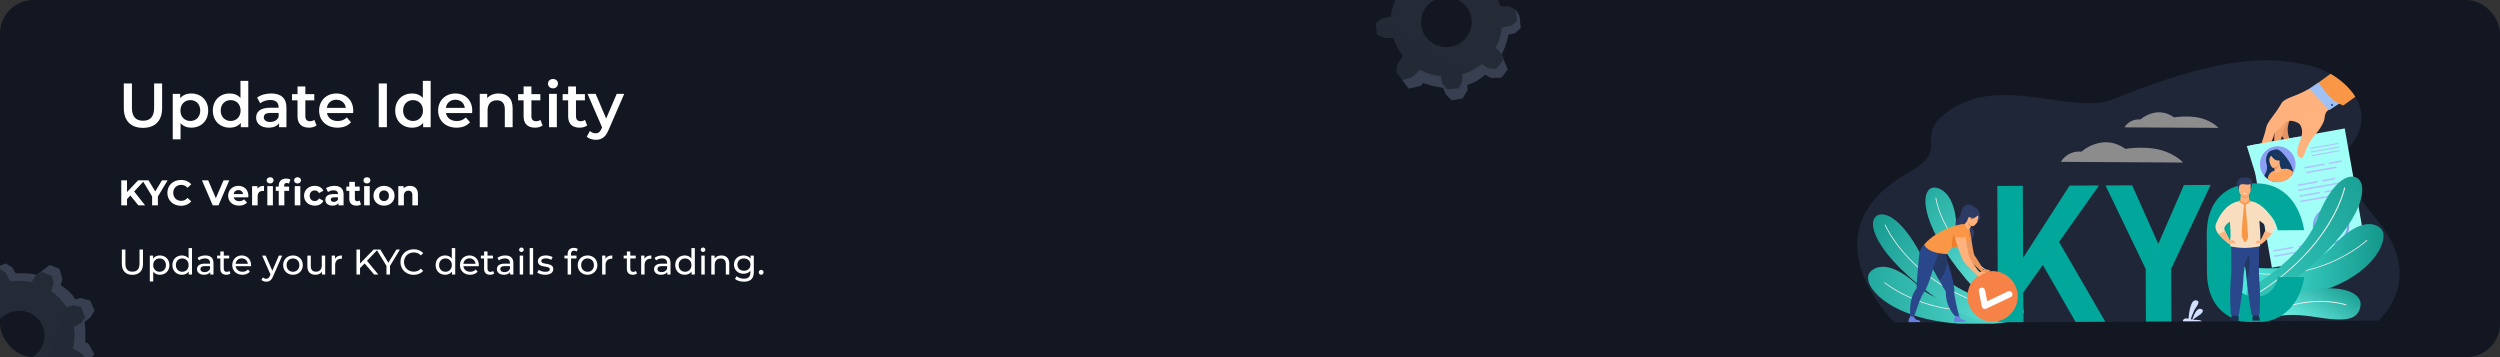 <svg width="1120" height="160" viewBox="0 0 1120 160" fill="none" xmlns="http://www.w3.org/2000/svg">
<rect x="0" y="0" width="1120" height="160" fill="#333333" stroke="none"/>
<g clip-path="url(#clip0_3306_1766)">
<rect width="1120" height="160" rx="15" fill="#131722"/>
<path d="M40.347 134.609L35.981 133.464L33.812 134.157C31.953 131.23 30.113 129.698 27.258 127.805L27.962 124.814L26.657 120.484L22.338 118.702L16.526 123.078C13.916 122.57 11.512 122.265 6.911 122.459L5.587 119.902L2.639 118L-2.507 119.902L-4.816 122.182L-0.084 120.437L2.686 122.339L4.583 126.06C7.822 125.571 11.071 125.728 14.15 126.457L15.963 123.512L18.826 121.767L23.427 123.816L24.019 127.085L22.911 130.381C25.587 132.264 27.906 134.674 29.681 137.545L33.099 136.733L36.291 137.527L38.066 142.18L36.225 144.866L33.051 146.445C33.596 149.713 33.455 152.991 32.695 156.102L36.826 158.558L39.267 162.436L36.516 165.898L42.244 158.697L39.634 153.905L38.131 153.305C38.272 149.492 38.394 147.581 37.878 144.22L40.469 142.226L42.385 139.041L40.357 134.618L40.347 134.609Z" fill="#A4BBDD" fill-opacity="0.25"/>
<path d="M33.093 136.714L29.675 137.527C27.901 134.665 25.581 132.246 22.905 130.362L24.013 127.066L23.422 123.798L18.821 121.748L15.957 123.493L14.145 126.438C11.065 125.709 7.816 125.561 4.577 126.042L2.68 122.321L-0.09 120.419L-4.822 122.164L-5.601 125.386L-4.625 129.31C-7.657 131.11 -10.202 133.474 -12.155 136.216L-15.592 135.099L-18.916 135.68L-21 140.204L-19.225 143.02L-16.08 144.894C-16.812 148.015 -16.925 151.301 -16.343 154.57L-19.019 155.899L-20.859 158.586L-19.084 163.239L-15.892 164.033L-12.963 163.341C-10.953 166.535 -8.277 169.166 -5.179 171.114L-6.118 173.893L-5.526 177.162L-0.925 179.211L1.939 177.475L3.713 174.586C6.615 175.121 9.647 175.149 12.661 174.623L14.596 178.399L17.366 180.301L22.098 178.556L22.877 175.334L21.826 171.124C24.473 169.462 26.727 167.357 28.52 164.947L33.187 166.47L36.511 165.889L39.262 162.427L36.821 158.549L32.689 156.093C33.44 152.982 33.591 149.704 33.046 146.436L36.22 144.857L38.06 142.171L36.285 137.517L33.093 136.723V136.714ZM12.605 160.857C6.718 163.036 0.155 160.1 -2.052 154.321C-4.268 148.532 -1.282 142.078 4.596 139.909C10.483 137.73 17.046 140.666 19.253 146.445C21.469 152.234 18.483 158.687 12.605 160.857Z" fill="url(#paint0_linear_3306_1766)" fill-opacity="0.1"/>
<path d="M655.234 44.152L657.488 40.297L657.37 38.056C660.723 37.046 662.703 35.693 665.299 33.469L668.053 34.912L672.64 34.792L675.506 31.147L672.716 24.488C673.89 22.138 674.811 19.931 675.811 15.507L678.664 14.91L681.293 12.599L680.758 7.215L679.118 4.428L679.606 9.379L677.023 11.521L672.881 12.361C672.522 15.568 671.528 18.616 670.015 21.355L672.436 23.84L673.407 27.015L670.205 30.859L666.844 30.575L663.897 28.669C661.356 30.725 658.391 32.307 655.114 33.251L655.027 36.711L653.421 39.541L648.396 40.023L646.236 37.578L645.508 34.152C642.16 33.824 638.98 32.842 636.123 31.314L632.644 34.606L628.207 35.923L625.522 32.412L631.106 39.721L636.484 38.48L637.461 37.207C641.167 38.327 643.011 38.938 646.442 39.317L647.728 42.297L650.358 44.942L655.223 44.159L655.234 44.152Z" fill="#A4BBDD" fill-opacity="0.25"/>
<path d="M655.048 36.711L655.135 33.251C658.403 32.305 661.377 30.726 663.918 28.669L666.866 30.576L670.226 30.859L673.428 27.015L672.457 23.841L670.036 21.355C671.549 18.616 672.534 15.565 672.902 12.361L677.044 11.521L679.627 9.38L679.14 4.429L676.179 2.854L672.076 2.767C671.094 -0.583 669.434 -3.614 667.248 -6.18L669.234 -9.159L669.523 -12.47L665.623 -15.622L662.401 -14.664L659.748 -12.158C656.875 -13.662 653.679 -14.62 650.321 -14.912L649.709 -17.801L647.549 -20.246L642.523 -19.763L640.918 -16.933L640.839 -13.969C637.184 -12.885 633.909 -11.022 631.196 -8.58L628.712 -10.192L625.351 -10.475L622.149 -6.631L623.111 -3.459L625.488 -1.024C624.211 1.596 623.399 4.472 623.136 7.474L618.929 8.336L616.346 10.477L616.834 15.428L619.794 17.003L624.197 17.093C625.143 20.04 626.625 22.727 628.526 25.056L625.823 29.099L625.534 32.41L628.219 35.921L632.656 34.604L636.135 31.312C638.994 32.831 642.172 33.822 645.52 34.15L646.248 37.576L648.408 40.021L653.433 39.538L655.039 36.709L655.048 36.711ZM636.659 10.983C636.044 4.822 640.624 -0.659 646.867 -1.261C653.121 -1.869 658.681 2.64 659.289 8.79C659.903 14.951 655.323 20.432 649.081 21.034C642.827 21.642 637.266 17.133 636.659 10.983Z" fill="url(#paint1_linear_3306_1766)" fill-opacity="0.1"/>
<path d="M61.992 92L58.408 87.6L56.904 89.168V92H54.328V80.8H56.904V86.032L61.864 80.8H64.744L60.104 85.792L65.016 92H61.992ZM75.087 80.8L70.735 88.032V92H68.143V88L63.807 80.8H66.559L69.551 85.776L72.543 80.8H75.087ZM81.047 92.192C77.575 92.192 74.983 89.776 74.983 86.4C74.983 83.024 77.575 80.608 81.063 80.608C82.999 80.608 84.615 81.312 85.671 82.592L84.007 84.128C83.255 83.264 82.311 82.816 81.191 82.816C79.095 82.816 77.607 84.288 77.607 86.4C77.607 88.512 79.095 89.984 81.191 89.984C82.311 89.984 83.255 89.536 84.007 88.656L85.671 90.192C84.615 91.488 82.999 92.192 81.047 92.192ZM100.145 80.8H102.721L97.873 92H95.313L90.481 80.8H93.281L96.689 88.8L100.145 80.8ZM111.272 87.728C111.272 87.92 111.24 88.192 111.224 88.4H104.712C104.952 89.472 105.864 90.128 107.176 90.128C108.088 90.128 108.744 89.856 109.336 89.296L110.664 90.736C109.864 91.648 108.664 92.128 107.112 92.128C104.136 92.128 102.2 90.256 102.2 87.696C102.2 85.12 104.168 83.264 106.792 83.264C109.32 83.264 111.272 84.96 111.272 87.728ZM106.808 85.152C105.672 85.152 104.856 85.84 104.68 86.944H108.92C108.744 85.856 107.928 85.152 106.808 85.152ZM115.317 84.528C115.925 83.696 116.949 83.264 118.277 83.264V85.568C118.069 85.552 117.909 85.536 117.717 85.536C116.341 85.536 115.429 86.288 115.429 87.936V92H112.933V83.392H115.317V84.528ZM121.009 82.192C120.081 82.192 119.457 81.584 119.457 80.8C119.457 80.016 120.081 79.408 121.009 79.408C121.937 79.408 122.561 79.984 122.561 80.752C122.561 81.584 121.937 82.192 121.009 82.192ZM119.761 92V83.392H122.257V92H119.761ZM133.294 82.192C132.366 82.192 131.742 81.584 131.742 80.8C131.742 80.016 132.366 79.408 133.294 79.408C134.222 79.408 134.846 79.984 134.846 80.752C134.846 81.584 134.222 82.192 133.294 82.192ZM128.446 81.968C127.71 81.968 127.31 82.368 127.31 83.216V83.584H129.518V85.504H127.374V92H124.878V85.504H123.55V83.584H124.878V83.2C124.878 81.264 126.062 80 128.206 80C128.91 80 129.646 80.144 130.11 80.464L129.454 82.272C129.182 82.08 128.83 81.968 128.446 81.968ZM132.046 92V83.392H134.542V92H132.046ZM141.015 92.128C138.215 92.128 136.215 90.288 136.215 87.696C136.215 85.104 138.215 83.264 141.015 83.264C142.823 83.264 144.247 84.048 144.871 85.456L142.935 86.496C142.471 85.68 141.783 85.312 140.999 85.312C139.735 85.312 138.743 86.192 138.743 87.696C138.743 89.2 139.735 90.08 140.999 90.08C141.783 90.08 142.471 89.728 142.935 88.896L144.871 89.952C144.247 91.328 142.823 92.128 141.015 92.128ZM149.78 83.264C152.404 83.264 153.924 84.48 153.924 87.088V92H151.588V90.928C151.124 91.712 150.228 92.128 148.964 92.128C146.948 92.128 145.748 91.008 145.748 89.52C145.748 88 146.82 86.944 149.444 86.944H151.428C151.428 85.872 150.788 85.248 149.444 85.248C148.532 85.248 147.588 85.552 146.964 86.048L146.068 84.304C147.012 83.632 148.404 83.264 149.78 83.264ZM149.588 90.448C150.42 90.448 151.14 90.064 151.428 89.28V88.4H149.716C148.548 88.4 148.18 88.832 148.18 89.408C148.18 90.032 148.708 90.448 149.588 90.448ZM161.063 89.824L161.735 91.584C161.223 91.952 160.471 92.128 159.703 92.128C157.671 92.128 156.487 91.088 156.487 89.04V85.504H155.159V83.584H156.487V81.488H158.983V83.584H161.127V85.504H158.983V89.008C158.983 89.744 159.383 90.144 160.055 90.144C160.423 90.144 160.791 90.032 161.063 89.824ZM164.384 82.192C163.456 82.192 162.832 81.584 162.832 80.8C162.832 80.016 163.456 79.408 164.384 79.408C165.312 79.408 165.936 79.984 165.936 80.752C165.936 81.584 165.312 82.192 164.384 82.192ZM163.136 92V83.392H165.632V92H163.136ZM172.045 92.128C169.309 92.128 167.309 90.288 167.309 87.696C167.309 85.104 169.309 83.264 172.045 83.264C174.781 83.264 176.765 85.104 176.765 87.696C176.765 90.288 174.781 92.128 172.045 92.128ZM172.045 90.08C173.293 90.08 174.237 89.184 174.237 87.696C174.237 86.208 173.293 85.312 172.045 85.312C170.797 85.312 169.837 86.208 169.837 87.696C169.837 89.184 170.797 90.08 172.045 90.08ZM183.665 83.264C185.697 83.264 187.233 84.448 187.233 87.072V92H184.737V87.456C184.737 86.064 184.097 85.424 182.993 85.424C181.793 85.424 180.929 86.16 180.929 87.744V92H178.433V83.392H180.817V84.4C181.489 83.664 182.497 83.264 183.665 83.264Z" fill="white"/>
<path d="M64.06 57.28C58.684 57.28 55.464 54.172 55.464 48.46V37.4H59.104V48.32C59.104 52.352 60.924 54.088 64.088 54.088C67.252 54.088 69.044 52.352 69.044 48.32V37.4H72.628V48.46C72.628 54.172 69.408 57.28 64.06 57.28ZM85.678 41.88C90.046 41.88 93.266 44.904 93.266 49.524C93.266 54.172 90.046 57.196 85.678 57.196C83.774 57.196 82.094 56.552 80.89 55.18V62.432H77.39V42.048H80.722V44.008C81.898 42.58 83.634 41.88 85.678 41.88ZM85.286 54.2C87.806 54.2 89.71 52.38 89.71 49.524C89.71 46.668 87.806 44.848 85.286 44.848C82.766 44.848 80.834 46.668 80.834 49.524C80.834 52.38 82.766 54.2 85.286 54.2ZM107.729 36.224H111.229V57H107.869V55.068C106.693 56.496 104.957 57.196 102.913 57.196C98.573 57.196 95.353 54.172 95.353 49.524C95.353 44.876 98.573 41.88 102.913 41.88C104.845 41.88 106.553 42.524 107.729 43.896V36.224ZM103.333 54.2C105.853 54.2 107.785 52.38 107.785 49.524C107.785 46.668 105.853 44.848 103.333 44.848C100.813 44.848 98.881 46.668 98.881 49.524C98.881 52.38 100.813 54.2 103.333 54.2ZM121.52 41.88C125.832 41.88 128.324 43.924 128.324 48.236V57H125.02V55.18C124.18 56.468 122.556 57.196 120.316 57.196C116.9 57.196 114.744 55.32 114.744 52.716C114.744 50.224 116.424 48.264 120.96 48.264H124.824V48.04C124.824 45.996 123.592 44.792 121.1 44.792C119.42 44.792 117.684 45.352 116.564 46.276L115.192 43.728C116.788 42.496 119.112 41.88 121.52 41.88ZM121.044 54.648C122.752 54.648 124.236 53.864 124.824 52.324V50.588H121.212C118.832 50.588 118.188 51.484 118.188 52.576C118.188 53.836 119.252 54.648 121.044 54.648ZM140.824 53.696L141.804 56.188C140.964 56.86 139.704 57.196 138.444 57.196C135.168 57.196 133.292 55.46 133.292 52.156V44.96H130.828V42.16H133.292V38.744H136.792V42.16H140.796V44.96H136.792V52.072C136.792 53.528 137.52 54.312 138.864 54.312C139.592 54.312 140.292 54.116 140.824 53.696ZM158.247 49.608C158.247 49.888 158.219 50.308 158.191 50.644H146.459C146.879 52.828 148.699 54.228 151.303 54.228C152.983 54.228 154.299 53.696 155.363 52.604L157.239 54.76C155.895 56.356 153.795 57.196 151.219 57.196C146.207 57.196 142.959 53.976 142.959 49.524C142.959 45.072 146.235 41.88 150.687 41.88C155.055 41.88 158.247 44.932 158.247 49.608ZM150.687 44.68C148.419 44.68 146.767 46.136 146.431 48.32H154.915C154.635 46.164 152.983 44.68 150.687 44.68ZM169.683 57V37.4H173.323V57H169.683ZM189.432 36.224H192.932V57H189.572V55.068C188.396 56.496 186.66 57.196 184.616 57.196C180.276 57.196 177.056 54.172 177.056 49.524C177.056 44.876 180.276 41.88 184.616 41.88C186.548 41.88 188.256 42.524 189.432 43.896V36.224ZM185.036 54.2C187.556 54.2 189.488 52.38 189.488 49.524C189.488 46.668 187.556 44.848 185.036 44.848C182.516 44.848 180.584 46.668 180.584 49.524C180.584 52.38 182.516 54.2 185.036 54.2ZM211.567 49.608C211.567 49.888 211.539 50.308 211.511 50.644H199.779C200.199 52.828 202.019 54.228 204.623 54.228C206.303 54.228 207.619 53.696 208.683 52.604L210.559 54.76C209.215 56.356 207.115 57.196 204.539 57.196C199.527 57.196 196.279 53.976 196.279 49.524C196.279 45.072 199.555 41.88 204.007 41.88C208.375 41.88 211.567 44.932 211.567 49.608ZM204.007 44.68C201.739 44.68 200.087 46.136 199.751 48.32H208.235C207.955 46.164 206.303 44.68 204.007 44.68ZM223.413 41.88C226.997 41.88 229.657 43.924 229.657 48.432V57H226.157V48.88C226.157 46.22 224.841 44.932 222.601 44.932C220.109 44.932 218.429 46.444 218.429 49.44V57H214.929V42.048H218.261V43.98C219.409 42.608 221.229 41.88 223.413 41.88ZM242.105 53.696L243.085 56.188C242.245 56.86 240.985 57.196 239.725 57.196C236.449 57.196 234.573 55.46 234.573 52.156V44.96H232.109V42.16H234.573V38.744H238.073V42.16H242.077V44.96H238.073V52.072C238.073 53.528 238.801 54.312 240.145 54.312C240.873 54.312 241.573 54.116 242.105 53.696ZM247.728 39.584C246.44 39.584 245.488 38.66 245.488 37.484C245.488 36.308 246.44 35.384 247.728 35.384C249.016 35.384 249.968 36.252 249.968 37.4C249.968 38.632 249.044 39.584 247.728 39.584ZM245.964 57V42.048H249.464V57H245.964ZM262.066 53.696L263.046 56.188C262.206 56.86 260.946 57.196 259.686 57.196C256.41 57.196 254.534 55.46 254.534 52.156V44.96H252.07V42.16H254.534V38.744H258.034V42.16H262.038V44.96H258.034V52.072C258.034 53.528 258.762 54.312 260.106 54.312C260.834 54.312 261.534 54.116 262.066 53.696ZM276.291 42.048H279.651L272.651 58.204C271.279 61.592 269.375 62.628 266.883 62.628C265.399 62.628 263.831 62.124 262.879 61.256L264.279 58.68C264.951 59.324 265.903 59.716 266.855 59.716C268.087 59.716 268.815 59.128 269.487 57.644L269.739 57.056L263.215 42.048H266.855L271.559 53.108L276.291 42.048Z" fill="white"/>
<path d="M59.32 123.128C56.376 123.128 54.584 121.416 54.584 118.168V111.8H56.184V118.104C56.184 120.584 57.32 121.704 59.336 121.704C61.352 121.704 62.504 120.584 62.504 118.104V111.8H64.056V118.168C64.056 121.416 62.28 123.128 59.32 123.128ZM71.608 114.44C74.088 114.44 75.896 116.168 75.896 118.76C75.896 121.368 74.088 123.096 71.608 123.096C70.408 123.096 69.352 122.632 68.648 121.72V126.104H67.112V114.52H68.584V115.864C69.272 114.92 70.36 114.44 71.608 114.44ZM71.48 121.752C73.112 121.752 74.344 120.568 74.344 118.76C74.344 116.968 73.112 115.784 71.48 115.784C69.864 115.784 68.632 116.968 68.632 118.76C68.632 120.568 69.864 121.752 71.48 121.752ZM84.483 111.128H86.019V123H84.546V121.656C83.859 122.616 82.77 123.096 81.522 123.096C79.043 123.096 77.234 121.352 77.234 118.76C77.234 116.168 79.043 114.44 81.522 114.44C82.722 114.44 83.778 114.888 84.483 115.8V111.128ZM81.65 121.752C83.266 121.752 84.499 120.568 84.499 118.76C84.499 116.952 83.266 115.784 81.65 115.784C80.019 115.784 78.787 116.952 78.787 118.76C78.787 120.568 80.019 121.752 81.65 121.752ZM92.013 114.44C94.333 114.44 95.645 115.56 95.645 117.88V123H94.189V121.88C93.677 122.648 92.733 123.096 91.405 123.096C89.485 123.096 88.269 122.072 88.269 120.6C88.269 119.24 89.149 118.12 91.677 118.12H94.109V117.816C94.109 116.52 93.357 115.768 91.837 115.768C90.829 115.768 89.805 116.12 89.149 116.68L88.509 115.528C89.389 114.824 90.653 114.44 92.013 114.44ZM91.661 121.912C92.813 121.912 93.725 121.384 94.109 120.408V119.224H91.741C90.221 119.224 89.789 119.816 89.789 120.536C89.789 121.384 90.493 121.912 91.661 121.912ZM102.775 121.4L103.255 122.504C102.791 122.904 102.087 123.096 101.399 123.096C99.687 123.096 98.711 122.152 98.711 120.44V115.784H97.271V114.52H98.711V112.664H100.247V114.52H102.679V115.784H100.247V120.376C100.247 121.288 100.727 121.8 101.575 121.8C102.023 121.8 102.455 121.656 102.775 121.4ZM112.495 118.808C112.495 118.936 112.479 119.128 112.463 119.272H105.583C105.775 120.76 106.975 121.752 108.655 121.752C109.647 121.752 110.479 121.416 111.103 120.728L111.951 121.72C111.183 122.616 110.015 123.096 108.607 123.096C105.871 123.096 104.047 121.288 104.047 118.76C104.047 116.248 105.855 114.44 108.303 114.44C110.751 114.44 112.495 116.2 112.495 118.808ZM108.303 115.736C106.831 115.736 105.743 116.728 105.583 118.168H111.023C110.863 116.744 109.791 115.736 108.303 115.736ZM124.925 114.52H126.429L122.317 123.848C121.565 125.64 120.589 126.2 119.293 126.2C118.477 126.2 117.645 125.928 117.117 125.416L117.773 124.264C118.189 124.664 118.717 124.888 119.293 124.888C120.029 124.888 120.493 124.552 120.909 123.576L121.181 122.984L117.437 114.52H119.037L121.997 121.304L124.925 114.52ZM131.26 123.096C128.716 123.096 126.844 121.288 126.844 118.76C126.844 116.232 128.716 114.44 131.26 114.44C133.804 114.44 135.66 116.232 135.66 118.76C135.66 121.288 133.804 123.096 131.26 123.096ZM131.26 121.752C132.892 121.752 134.108 120.568 134.108 118.76C134.108 116.952 132.892 115.784 131.26 115.784C129.628 115.784 128.396 116.952 128.396 118.76C128.396 120.568 129.628 121.752 131.26 121.752ZM144.152 114.52H145.688V123H144.232V121.72C143.608 122.6 142.552 123.096 141.352 123.096C139.16 123.096 137.704 121.896 137.704 119.4V114.52H139.24V119.224C139.24 120.888 140.072 121.72 141.528 121.72C143.128 121.72 144.152 120.728 144.152 118.904V114.52ZM150.084 115.944C150.628 114.952 151.684 114.44 153.172 114.44V115.928C153.044 115.912 152.932 115.912 152.82 115.912C151.172 115.912 150.148 116.92 150.148 118.776V123H148.612V114.52H150.084V115.944ZM167.632 123L163.344 118.024L161.296 120.104V123H159.696V111.8H161.296V118.056L167.376 111.8H169.2L164.416 116.84L169.504 123H167.632ZM179.166 111.8L174.718 119.128V123H173.134V119.096L168.686 111.8H170.398L173.982 117.704L177.582 111.8H179.166ZM185.313 123.128C181.921 123.128 179.393 120.712 179.393 117.4C179.393 114.088 181.921 111.672 185.329 111.672C187.057 111.672 188.561 112.264 189.585 113.416L188.545 114.424C187.681 113.512 186.625 113.096 185.393 113.096C182.865 113.096 180.993 114.92 180.993 117.4C180.993 119.88 182.865 121.704 185.393 121.704C186.625 121.704 187.681 121.272 188.545 120.36L189.585 121.368C188.561 122.52 187.057 123.128 185.313 123.128ZM202.404 111.128H203.94V123H202.468V121.656C201.78 122.616 200.692 123.096 199.444 123.096C196.964 123.096 195.156 121.352 195.156 118.76C195.156 116.168 196.964 114.44 199.444 114.44C200.644 114.44 201.7 114.888 202.404 115.8V111.128ZM199.572 121.752C201.188 121.752 202.42 120.568 202.42 118.76C202.42 116.952 201.188 115.784 199.572 115.784C197.94 115.784 196.708 116.952 196.708 118.76C196.708 120.568 197.94 121.752 199.572 121.752ZM214.511 118.808C214.511 118.936 214.495 119.128 214.479 119.272H207.599C207.791 120.76 208.991 121.752 210.671 121.752C211.663 121.752 212.495 121.416 213.119 120.728L213.967 121.72C213.199 122.616 212.031 123.096 210.623 123.096C207.887 123.096 206.063 121.288 206.063 118.76C206.063 116.248 207.871 114.44 210.319 114.44C212.767 114.44 214.511 116.2 214.511 118.808ZM210.319 115.736C208.847 115.736 207.759 116.728 207.599 118.168H213.039C212.879 116.744 211.807 115.736 210.319 115.736ZM220.932 121.4L221.412 122.504C220.948 122.904 220.244 123.096 219.556 123.096C217.844 123.096 216.868 122.152 216.868 120.44V115.784H215.428V114.52H216.868V112.664H218.404V114.52H220.836V115.784H218.404V120.376C218.404 121.288 218.884 121.8 219.732 121.8C220.18 121.8 220.612 121.656 220.932 121.4ZM226.357 114.44C228.677 114.44 229.989 115.56 229.989 117.88V123H228.533V121.88C228.021 122.648 227.077 123.096 225.749 123.096C223.829 123.096 222.613 122.072 222.613 120.6C222.613 119.24 223.493 118.12 226.021 118.12H228.453V117.816C228.453 116.52 227.701 115.768 226.181 115.768C225.173 115.768 224.149 116.12 223.493 116.68L222.853 115.528C223.733 114.824 224.997 114.44 226.357 114.44ZM226.005 121.912C227.157 121.912 228.069 121.384 228.453 120.408V119.224H226.085C224.565 119.224 224.133 119.816 224.133 120.536C224.133 121.384 224.837 121.912 226.005 121.912ZM233.599 112.888C233.007 112.888 232.559 112.456 232.559 111.896C232.559 111.336 233.007 110.888 233.599 110.888C234.191 110.888 234.639 111.32 234.639 111.864C234.639 112.44 234.207 112.888 233.599 112.888ZM232.831 123V114.52H234.367V123H232.831ZM237.3 123V111.128H238.836V123H237.3ZM244.201 123.096C242.793 123.096 241.401 122.664 240.697 122.104L241.337 120.888C242.057 121.4 243.209 121.768 244.312 121.768C245.737 121.768 246.329 121.336 246.329 120.616C246.329 118.712 240.969 120.36 240.969 116.984C240.969 115.464 242.329 114.44 244.505 114.44C245.609 114.44 246.857 114.728 247.593 115.208L246.937 116.424C246.169 115.928 245.321 115.752 244.489 115.752C243.145 115.752 242.489 116.248 242.489 116.92C242.489 118.92 247.865 117.288 247.865 120.584C247.865 122.12 246.457 123.096 244.201 123.096ZM257.185 112.296C256.273 112.296 255.809 112.808 255.809 113.784V114.52H258.273V115.784H255.841V123H254.305V115.784H252.865V114.52H254.305V113.768C254.305 112.12 255.297 111.032 257.105 111.032C257.761 111.032 258.401 111.192 258.833 111.528L258.369 112.696C258.049 112.456 257.633 112.296 257.185 112.296ZM263.229 123.096C260.685 123.096 258.813 121.288 258.813 118.76C258.813 116.232 260.685 114.44 263.229 114.44C265.773 114.44 267.629 116.232 267.629 118.76C267.629 121.288 265.773 123.096 263.229 123.096ZM263.229 121.752C264.861 121.752 266.077 120.568 266.077 118.76C266.077 116.952 264.861 115.784 263.229 115.784C261.597 115.784 260.365 116.952 260.365 118.76C260.365 120.568 261.597 121.752 263.229 121.752ZM271.225 115.944C271.769 114.952 272.825 114.44 274.313 114.44V115.928C274.185 115.912 274.073 115.912 273.961 115.912C272.313 115.912 271.289 116.92 271.289 118.776V123H269.753V114.52H271.225V115.944ZM284.9 121.4L285.38 122.504C284.916 122.904 284.212 123.096 283.524 123.096C281.812 123.096 280.836 122.152 280.836 120.44V115.784H279.396V114.52H280.836V112.664H282.372V114.52H284.804V115.784H282.372V120.376C282.372 121.288 282.852 121.8 283.7 121.8C284.148 121.8 284.58 121.656 284.9 121.4ZM288.709 115.944C289.253 114.952 290.309 114.44 291.797 114.44V115.928C291.669 115.912 291.557 115.912 291.445 115.912C289.797 115.912 288.773 116.92 288.773 118.776V123H287.237V114.52H288.709V115.944ZM296.763 114.44C299.083 114.44 300.395 115.56 300.395 117.88V123H298.939V121.88C298.427 122.648 297.483 123.096 296.155 123.096C294.235 123.096 293.019 122.072 293.019 120.6C293.019 119.24 293.899 118.12 296.427 118.12H298.859V117.816C298.859 116.52 298.107 115.768 296.587 115.768C295.579 115.768 294.555 116.12 293.899 116.68L293.259 115.528C294.139 114.824 295.403 114.44 296.763 114.44ZM296.411 121.912C297.563 121.912 298.475 121.384 298.859 120.408V119.224H296.491C294.971 119.224 294.539 119.816 294.539 120.536C294.539 121.384 295.243 121.912 296.411 121.912ZM309.748 111.128H311.284V123H309.812V121.656C309.124 122.616 308.036 123.096 306.788 123.096C304.308 123.096 302.5 121.352 302.5 118.76C302.5 116.168 304.308 114.44 306.788 114.44C307.988 114.44 309.044 114.888 309.748 115.8V111.128ZM306.916 121.752C308.532 121.752 309.764 120.568 309.764 118.76C309.764 116.952 308.532 115.784 306.916 115.784C305.284 115.784 304.052 116.952 304.052 118.76C304.052 120.568 305.284 121.752 306.916 121.752ZM314.958 112.888C314.366 112.888 313.918 112.456 313.918 111.896C313.918 111.336 314.366 110.888 314.958 110.888C315.55 110.888 315.998 111.32 315.998 111.864C315.998 112.44 315.566 112.888 314.958 112.888ZM314.19 123V114.52H315.726V123H314.19ZM323.187 114.44C325.251 114.44 326.707 115.624 326.707 118.12V123H325.171V118.296C325.171 116.632 324.339 115.816 322.883 115.816C321.251 115.816 320.195 116.792 320.195 118.632V123H318.659V114.52H320.131V115.8C320.755 114.936 321.843 114.44 323.187 114.44ZM336.253 114.52H337.709V121.848C337.709 124.84 336.189 126.2 333.309 126.2C331.757 126.2 330.189 125.768 329.261 124.936L329.997 123.752C330.781 124.424 332.013 124.856 333.261 124.856C335.261 124.856 336.173 123.928 336.173 122.008V121.336C335.437 122.216 334.333 122.648 333.117 122.648C330.669 122.648 328.813 120.984 328.813 118.536C328.813 116.088 330.669 114.44 333.117 114.44C334.381 114.44 335.533 114.904 336.253 115.832V114.52ZM333.293 121.304C334.989 121.304 336.205 120.168 336.205 118.536C336.205 116.888 334.989 115.784 333.293 115.784C331.581 115.784 330.365 116.888 330.365 118.536C330.365 120.168 331.581 121.304 333.293 121.304ZM341.012 123.096C340.42 123.096 339.924 122.632 339.924 121.992C339.924 121.352 340.42 120.904 341.012 120.904C341.588 120.904 342.068 121.352 342.068 121.992C342.068 122.632 341.588 123.096 341.012 123.096Z" fill="white"/>
<g clip-path="url(#clip1_3306_1766)">
<path d="M1065.57 143.63L1061.41 143.651C1058.48 143.665 1054.33 143.684 1049.21 143.707C1048 143.714 1046.73 143.72 1045.41 143.725C1043.54 143.735 1041.56 143.745 1039.49 143.755L1032.94 143.785C971.963 144.071 848.755 144.62 848.663 144.406L848.644 144.371C848.644 144.371 848.623 144.337 848.623 144.321C848.545 144.183 807.077 104.289 855.425 77.037C874.343 66.375 856.926 61.523 872.363 50.151C896.066 32.689 928.228 51.994 947.035 44.318C1000.15 22.644 1020.59 26.007 1036.16 29.752C1038.49 30.313 1041.28 31.442 1044.07 33.054C1048.28 35.489 1052.51 39.025 1055.18 43.356C1059.01 49.571 1059.64 57.423 1052.43 66.01C1052.29 66.18 1052.15 66.355 1052.03 66.531C1048.35 71.59 1050.96 78.77 1055.45 85.904C1058.32 90.473 1061.97 95.022 1065.23 98.982C1086.92 125.321 1065.77 143.284 1065.57 143.63Z" fill="#1F2638"/>
<path d="M1050.44 57.536L1008.14 65.12L1017.81 119.911L1060.12 112.328L1050.44 57.536Z" fill="#A2FFF7"/>
<path d="M902.507 134.009C902.507 134.009 874.124 142.019 859.777 128.431C848.283 117.546 841.164 118.372 837.894 121.775C832.827 127.046 846.549 144.677 883.184 145.209C919.813 145.742 902.511 134.009 902.511 134.009H902.507Z" fill="url(#paint2_linear_3306_1766)"/>
<path d="M893.945 138.291C879.19 140.895 866.771 137.872 858.802 134.771C849.724 131.242 844.298 126.852 844.245 126.811C844.168 126.748 844.159 126.639 844.218 126.563C844.281 126.486 844.388 126.477 844.465 126.536C844.519 126.581 849.909 130.936 858.941 134.447C867.274 137.682 880.493 140.841 896.169 137.497C896.259 137.484 896.357 137.538 896.375 137.633C896.393 137.727 896.335 137.822 896.241 137.84C895.468 138.003 894.704 138.156 893.945 138.287V138.291Z" fill="#EFEFEF"/>
<path d="M893.327 135.71C893.327 135.71 868.788 129.04 859.913 112.853C852.066 98.539 845.625 95.619 842.431 96.084C834.651 97.221 839.152 114.396 870.113 135.394C895.496 152.61 893.327 135.71 893.327 135.71Z" fill="url(#paint3_linear_3306_1766)"/>
<path d="M884.115 134.803C884.07 134.825 884.021 134.83 883.972 134.812C868.565 128.977 858.625 120.069 853.001 113.62C846.902 106.63 844.418 100.944 844.391 100.885C844.35 100.795 844.391 100.691 844.481 100.655C844.57 100.614 844.674 100.655 844.71 100.745C844.732 100.799 847.207 106.449 853.271 113.399C858.867 119.811 868.758 128.674 884.093 134.482C884.183 134.518 884.228 134.618 884.196 134.708C884.183 134.749 884.151 134.78 884.115 134.798V134.803Z" fill="#EFEFEF"/>
<path d="M896.248 129.329C896.248 129.329 876.898 117.406 876.521 101.937C876.22 89.54 871.185 84.161 866.558 84.035C860.773 83.872 858.361 98.195 880.729 124.997C890.786 137.046 896.248 129.333 896.248 129.333V129.329Z" fill="url(#paint4_linear_3306_1766)"/>
<path d="M896.426 125.38C896.386 125.389 896.341 125.38 896.305 125.362C882.763 117.939 875.54 108.385 871.87 101.675C867.891 94.4 867.104 88.8 867.095 88.741C867.082 88.647 867.149 88.561 867.244 88.543C867.338 88.529 867.428 88.597 867.441 88.692C867.45 88.746 868.227 94.296 872.185 101.517C875.832 108.182 883.01 117.672 896.471 125.051C896.557 125.096 896.588 125.204 896.543 125.29C896.516 125.335 896.476 125.367 896.426 125.376V125.38Z" fill="#EFEFEF"/>
<path d="M1047.51 64.503L1035.21 66.707C1035.08 66.729 1034.96 66.643 1034.94 66.513C1034.91 66.382 1035 66.258 1035.13 66.235L1047.43 64.032C1047.56 64.009 1047.68 64.096 1047.7 64.226C1047.72 64.356 1047.64 64.48 1047.51 64.503Z" fill="#AEC3FF"/>
<path d="M1047.79 66.118L1035.5 68.322C1035.37 68.345 1035.25 68.258 1035.22 68.128C1035.2 67.998 1035.29 67.873 1035.41 67.851L1047.71 65.647C1047.84 65.624 1047.96 65.711 1047.99 65.841C1048.01 65.971 1047.92 66.096 1047.79 66.118Z" fill="#AEC3FF"/>
<path d="M1048.08 67.734L1035.78 69.937C1035.65 69.96 1035.53 69.873 1035.51 69.743C1035.48 69.613 1035.57 69.489 1035.7 69.466L1048 67.262C1048.13 67.24 1048.25 67.326 1048.27 67.456C1048.29 67.587 1048.21 67.711 1048.08 67.734Z" fill="#AEC3FF"/>
<path d="M1041.18 73.944L1032.69 75.465C1032.51 75.499 1032.33 75.374 1032.29 75.187C1032.26 74.999 1032.39 74.821 1032.57 74.787L1041.06 73.266C1041.25 73.233 1041.42 73.357 1041.46 73.544C1041.49 73.731 1041.37 73.91 1041.18 73.944Z" fill="#AEC3FF"/>
<path d="M1048.83 72.573L1043.61 73.509C1043.42 73.543 1043.24 73.418 1043.21 73.231C1043.18 73.043 1043.3 72.864 1043.49 72.831L1048.71 71.895C1048.89 71.861 1049.07 71.986 1049.1 72.173C1049.14 72.36 1049.01 72.539 1048.83 72.573Z" fill="#AEC3FF"/>
<path d="M1046.6 75.285L1033.55 77.623C1033.37 77.657 1033.19 77.532 1033.16 77.344C1033.12 77.157 1033.25 76.978 1033.43 76.944L1046.48 74.607C1046.66 74.574 1046.84 74.698 1046.87 74.885C1046.91 75.073 1046.78 75.251 1046.6 75.285Z" fill="#AEC3FF"/>
<path d="M1038.23 81.765L1029.74 83.286C1029.55 83.319 1029.37 83.195 1029.34 83.008C1029.31 82.821 1029.43 82.642 1029.62 82.608L1038.11 81.087C1038.29 81.053 1038.47 81.178 1038.5 81.365C1038.54 81.552 1038.41 81.731 1038.23 81.765Z" fill="#AEC3FF"/>
<path d="M1045.87 80.394L1040.65 81.33C1040.47 81.363 1040.29 81.239 1040.26 81.052C1040.22 80.865 1040.35 80.686 1040.53 80.652L1045.75 79.716C1045.94 79.682 1046.12 79.807 1046.15 79.995C1046.18 80.182 1046.06 80.361 1045.87 80.394Z" fill="#AEC3FF"/>
<path d="M1050.31 81.929L1029.91 85.583C1029.73 85.616 1029.55 85.492 1029.52 85.305C1029.48 85.118 1029.61 84.939 1029.79 84.905L1050.19 81.251C1050.37 81.217 1050.55 81.342 1050.58 81.529C1050.62 81.716 1050.49 81.895 1050.31 81.929Z" fill="#AEC3FF"/>
<path d="M1038.99 86.684L1030.5 88.205C1030.31 88.238 1030.13 88.114 1030.1 87.927C1030.07 87.74 1030.19 87.561 1030.38 87.527L1038.87 86.005C1039.05 85.972 1039.23 86.097 1039.26 86.284C1039.3 86.471 1039.17 86.65 1038.99 86.684Z" fill="#AEC3FF"/>
<path d="M1046.97 85.336L1041.75 86.272C1041.56 86.305 1041.39 86.18 1041.35 85.993C1041.32 85.806 1041.44 85.627 1041.63 85.593L1046.85 84.657C1047.04 84.624 1047.21 84.749 1047.25 84.936C1047.28 85.123 1047.16 85.302 1046.97 85.336Z" fill="#AEC3FF"/>
<path d="M1043.84 88.235L1030.8 90.573C1030.61 90.606 1030.43 90.481 1030.4 90.294C1030.37 90.107 1030.49 89.928 1030.68 89.894L1043.72 87.556C1043.91 87.524 1044.08 87.648 1044.12 87.835C1044.15 88.022 1044.03 88.201 1043.84 88.235Z" fill="#AEC3FF"/>
<path d="M1027.17 111.224L1018.68 112.745C1018.5 112.779 1018.32 112.654 1018.29 112.467C1018.25 112.279 1018.38 112.1 1018.56 112.067L1027.05 110.545C1027.24 110.512 1027.42 110.637 1027.45 110.824C1027.48 111.011 1027.36 111.19 1027.17 111.224Z" fill="#AEC3FF"/>
<path d="M1035.16 109.877L1029.94 110.813C1029.75 110.847 1029.57 110.721 1029.54 110.534C1029.51 110.347 1029.63 110.168 1029.82 110.134L1035.04 109.198C1035.22 109.165 1035.4 109.29 1035.44 109.477C1035.47 109.664 1035.35 109.843 1035.16 109.877Z" fill="#AEC3FF"/>
<path d="M1032.03 112.775L1018.98 115.113C1018.8 115.147 1018.62 115.022 1018.59 114.834C1018.55 114.647 1018.68 114.468 1018.86 114.434L1031.91 112.097C1032.09 112.063 1032.27 112.188 1032.3 112.375C1032.34 112.563 1032.21 112.741 1032.03 112.775Z" fill="#AEC3FF"/>
<path d="M1020.27 52.949C1020.27 52.949 1022.28 55.188 1022.39 56.215C1022.5 57.243 1021.49 59.513 1021.98 60.503C1022.13 60.812 1024.44 63.877 1025.14 64.049C1025.62 64.166 1026.31 62.96 1025.63 61.785C1024.94 60.595 1024.8 58.231 1024.91 57.191C1025.1 55.417 1026.35 51.289 1026.58 52.065L1030.47 51.443L1026.78 49.924L1020.27 52.948L1020.27 52.949Z" fill="#E59365"/>
<path d="M1019.02 58.376C1019.02 58.376 1018.68 62.871 1019.02 64.587C1019.16 65.276 1019.82 67.489 1020.47 67.728C1021.55 68.123 1022.14 66.217 1021.67 64.148C1021.54 63.582 1022.43 60.088 1023.02 58.491C1024.48 54.521 1025.37 52.13 1025.37 52.13L1019.03 58.376H1019.02Z" fill="#F2A36D"/>
<path d="M1051.13 43.898C1050.18 44.461 1049.29 44.995 1048.51 45.469C1048.08 45.734 1047.68 45.98 1047.33 46.201C1046.77 46.559 1046.33 46.853 1046.05 47.062C1045.33 47.596 1044.16 48.246 1043.29 49.14C1043.29 49.14 1043.29 49.143 1043.29 49.144C1041.6 50.347 1041.52 51.765 1041.46 52.631C1041.3 54.778 1039.32 57.937 1036.63 61.098C1035.16 62.823 1033.87 65.344 1033.42 66.343C1033.27 66.671 1033 67.431 1032.68 68.236C1032.24 69.357 1031.72 70.562 1031.35 70.801C1031.24 70.869 1031.06 70.848 1030.85 70.769C1030.32 70.569 1029.6 69.996 1029.39 69.553C1028.75 68.23 1029.25 66.207 1030.46 63.008C1031.62 59.961 1031.45 58.423 1031 57.063C1030.71 56.179 1030.29 55.33 1028.99 54.816C1028.84 54.755 1028.37 54.529 1027.73 54.351C1027.1 54.177 1026.32 54.047 1025.5 54.166C1025.22 54.207 1024.94 54.277 1024.65 54.387C1024.01 54.634 1023.39 55.08 1022.85 55.823C1022.83 55.847 1022.81 55.87 1022.79 55.892C1022.79 55.892 1022.79 55.893 1022.79 55.894C1022.58 56.176 1022.33 56.439 1022.07 56.69C1021.55 57.189 1020.96 57.637 1020.42 58.092C1019.89 58.539 1019.4 58.992 1019.08 59.505C1018.88 59.81 1018.74 60.136 1018.68 60.494C1018.48 61.661 1017.89 62.814 1017.3 64.092C1016.88 65.017 1016.45 66.008 1016.18 67.118C1015.52 69.79 1014.02 70.071 1013.23 69.266C1013.22 69.256 1013.21 69.245 1013.2 69.235C1012.96 68.973 1012.96 67.526 1013.02 66.225C1013.07 65.251 1013.16 64.359 1013.21 64.104C1013.36 63.311 1014.67 60.198 1015.3 56.978C1015.77 54.577 1019.49 50.99 1022.12 46.254C1023.43 43.898 1028.46 43.249 1033.71 40.178C1033.99 40.013 1034.3 39.9 1034.59 39.756C1035.43 39.342 1036.25 38.896 1037.06 38.42C1038.23 38.411 1039.42 38.468 1040.61 38.583C1041.41 38.661 1042.21 38.765 1043.02 38.896C1044.3 39.104 1045.58 39.376 1046.86 39.707C1048.48 41.094 1049.9 42.495 1051.13 43.901V43.898Z" fill="#FFB27D"/>
<path d="M1048.83 45.85L1047.92 46.441L1047.68 46.595L1043.47 49.335L1043.29 49.144L1034.57 39.773L1034.6 39.751C1034.6 39.751 1038.41 37.014 1038.7 36.979C1038.78 36.969 1038.86 36.959 1038.94 36.95C1039.38 37.306 1040.05 37.894 1040.85 38.603C1043.41 40.877 1047.25 44.397 1048.45 45.504C1048.69 45.725 1048.83 45.849 1048.83 45.849L1048.83 45.85Z" fill="#9FC1F4"/>
<path d="M1055.18 43.356L1049.78 47.257C1049.78 47.257 1048.93 46.94 1047.92 46.44C1047.75 46.354 1047.57 46.263 1047.39 46.167C1046.76 45.831 1046.12 45.437 1045.61 45.014C1043.26 43.058 1041.09 40.327 1039.77 38.508C1039.3 37.855 1038.93 37.319 1038.7 36.98C1038.74 36.974 1041.31 35.047 1044.07 33.054C1048.29 35.489 1052.52 39.025 1055.19 43.356H1055.18Z" fill="#F99746"/>
<path d="M1044.33 46.727C1044.48 46.494 1044.78 46.422 1045.01 46.565C1045.24 46.708 1045.31 47.013 1045.17 47.246C1045.03 47.479 1044.73 47.551 1044.5 47.408C1044.26 47.264 1044.19 46.959 1044.33 46.727Z" fill="#2A4E96"/>
<path d="M1006.56 65.415L1030.1 61.197L1027.2 74.316L1010.49 78.059L1006.56 65.415Z" fill="#A2FFF7"/>
<path d="M1028.24 71.999C1028.62 73.911 1028.29 75.799 1027.44 77.388C1027.12 77.965 1026.75 78.502 1026.3 78.984C1025.77 79.574 1025.14 80.087 1024.45 80.496C1023.71 80.933 1022.88 81.252 1021.99 81.431C1021.51 81.529 1021.03 81.58 1020.55 81.588V81.586C1019.92 81.596 1019.3 81.53 1018.7 81.394C1018.08 81.253 1017.47 81.036 1016.9 80.75C1016.55 80.575 1016.2 80.368 1015.88 80.141C1015.33 79.755 1014.83 79.296 1014.39 78.778C1013.53 77.77 1012.91 76.532 1012.63 75.136C1011.77 70.793 1014.57 66.569 1018.88 65.703C1023.19 64.836 1027.39 67.657 1028.24 71.999Z" fill="#8C9DF4"/>
<path d="M1026.64 74.525C1025.57 71.931 1023.22 68.903 1021.56 67.621C1021.17 67.325 1020.83 67.123 1020.54 67.039C1020.42 67.005 1020.32 66.981 1020.21 66.963C1019.21 66.787 1018.55 67.219 1018.55 67.219C1015.17 67.493 1014.98 71.567 1015.29 72.893C1015.57 74.093 1015.95 75.358 1015.18 77.093C1015.1 77.275 1015.01 77.463 1014.9 77.655C1014.67 78.065 1014.5 78.438 1014.39 78.778C1014.83 79.296 1015.33 79.755 1015.88 80.141C1016.2 80.369 1016.55 80.575 1016.9 80.75C1017.47 81.036 1018.08 81.253 1018.7 81.394C1019.3 81.53 1019.92 81.597 1020.55 81.586C1020.33 79.415 1021.95 78.718 1023.25 78.602C1024.12 78.524 1024.85 78.707 1024.8 78.881C1025.33 78.9 1025.76 78.844 1026.1 78.722C1026.85 78.453 1027.19 77.868 1027.23 77.095C1027.27 76.368 1027.04 75.476 1026.64 74.526V74.525Z" fill="#163560"/>
<path d="M1018.71 81.394C1018.08 81.253 1017.47 81.036 1016.9 80.75C1016.55 80.575 1016.21 80.368 1015.88 80.141C1015.97 79.798 1016.03 79.533 1016.07 79.393C1016.5 77.727 1017.58 77.057 1017.58 77.057L1018.71 81.394Z" fill="#FFA561"/>
<path d="M1026.31 78.985C1025.77 79.574 1025.14 80.088 1024.45 80.497C1023.71 80.933 1022.88 81.253 1022 81.432C1021.51 81.529 1021.03 81.581 1020.55 81.588V81.586C1019.92 81.596 1019.3 81.53 1018.71 81.394C1018.08 81.254 1017.47 81.036 1016.9 80.751C1017.08 78.586 1017.58 77.057 1017.58 77.057C1017.58 77.057 1018.09 76.729 1019.09 76.383C1019.82 76.132 1020.81 75.874 1022.06 75.723C1022.56 75.662 1023.1 75.619 1023.68 75.6L1026.1 78.722L1026.31 78.986L1026.31 78.985Z" fill="#FFA561"/>
<path d="M1022.05 75.703C1021.72 75.202 1021.42 74.399 1021.22 73.371L1021.08 73.43L1018.69 74.427C1018.69 74.427 1018.9 75.205 1019.05 75.948C1019.05 75.955 1019.05 75.961 1019.05 75.967C1019.18 76.612 1018.88 77.347 1019.95 77.397C1020.29 77.413 1022.74 76.753 1022.05 75.703H1022.05Z" fill="#FFB27D"/>
<path d="M1018.69 74.427C1018.69 74.427 1018.9 75.205 1019.05 75.948C1020.44 75.629 1020.92 74.2 1021.08 73.43L1018.69 74.427H1018.69Z" fill="#E8945B"/>
<path d="M1018.36 75.225C1018.36 75.225 1021.67 74.618 1021.26 72.548C1020.85 70.478 1021 69.007 1018.88 69.307C1016.75 69.607 1016.49 70.478 1016.46 71.203C1016.43 71.927 1017.49 75.329 1018.36 75.225Z" fill="#FFB27D"/>
<path d="M1017.36 69.558C1017.36 69.558 1018.75 71.804 1020.2 71.885C1021.66 71.965 1022.19 71.471 1022.19 71.471C1022.19 71.471 1020.96 70.834 1020.44 69.393C1020.44 69.393 1017.82 68.266 1017.36 69.558Z" fill="#163560"/>
<path d="M1017.63 69.711C1017.63 69.711 1017.01 70.097 1016.83 70.645C1016.66 71.18 1016.55 71.863 1016.76 72.633C1016.76 72.633 1015.75 71.121 1016.33 70.034C1016.95 68.882 1017.63 69.712 1017.63 69.712V69.711Z" fill="#163560"/>
<path d="M1024.45 80.497C1024.2 80.327 1023.94 80.146 1023.65 79.955C1023.35 79.757 1023.25 79.227 1023.25 78.602C1023.25 77.305 1023.68 75.6 1023.68 75.6C1023.68 75.6 1025.88 75.316 1027.23 77.095C1027.29 77.164 1027.34 77.236 1027.39 77.311C1027.41 77.336 1027.42 77.363 1027.44 77.388C1027.13 77.966 1026.75 78.502 1026.31 78.985C1025.77 79.574 1025.15 80.088 1024.45 80.497Z" fill="#FFA561"/>
<path d="M1051.78 97.933C1051.35 96.917 1050.74 96.033 1050 95.303C1049.32 94.635 1048.53 94.097 1047.68 93.705C1045.67 92.779 1043.29 92.674 1041.1 93.617C1036.98 95.393 1035.06 100.218 1036.82 104.373C1038.58 108.529 1043.37 110.466 1047.5 108.69C1051.62 106.914 1053.54 102.089 1051.78 97.933H1051.78ZM1047.12 107.816C1043.48 109.386 1039.24 107.673 1037.69 103.999C1036.13 100.326 1037.83 96.06 1041.47 94.491C1043.41 93.656 1045.52 93.75 1047.3 94.573C1048.15 94.968 1048.93 95.53 1049.58 96.238C1050.13 96.83 1050.58 97.524 1050.91 98.307C1052.47 101.981 1050.77 106.246 1047.12 107.816Z" fill="#8C9DF4"/>
<path d="M1044.76 105.132C1044.45 105.134 1044.15 105.032 1043.9 104.837L1038.63 100.672C1038.03 100.199 1037.92 99.325 1038.39 98.722C1038.86 98.118 1039.73 98.012 1040.33 98.485L1044.21 101.552L1048.34 92.212C1048.65 91.511 1049.47 91.195 1050.17 91.509C1050.86 91.821 1051.17 92.643 1050.86 93.343L1046.01 104.309C1045.84 104.7 1045.5 104.988 1045.08 105.091C1044.98 105.118 1044.87 105.132 1044.76 105.132Z" fill="#F77D48"/>
<path d="M1002.24 118.922C1002.24 118.922 1031.36 125.12 1044.93 110.471C1055.8 98.74 1063.03 99.1 1066.55 102.313C1072.01 107.29 1060.22 130.421 1023.33 133.379C986.453 136.337 1002.24 118.917 1002.24 118.917V118.922Z" fill="url(#paint5_linear_3306_1766)"/>
<path d="M1011.15 122.669C1010.37 122.582 1009.59 122.486 1008.8 122.368C1008.7 122.354 1008.64 122.263 1008.65 122.167C1008.66 122.072 1008.75 122.012 1008.85 122.017C1024.87 124.351 1037.99 120.294 1046.18 116.475C1055.05 112.341 1060.19 107.596 1060.24 107.551C1060.31 107.482 1060.43 107.487 1060.49 107.56C1060.56 107.633 1060.55 107.746 1060.48 107.81C1060.43 107.856 1055.25 112.637 1046.33 116.798C1038.51 120.449 1026.19 124.319 1011.15 122.669Z" fill="#EEEEEE"/>
<path d="M1006.9 129.646C1006.9 129.646 1031.12 116.433 1037.72 98.799C1043.56 83.207 1049.98 79.2 1053.51 79.118C1062.12 78.918 1061.59 97.983 1030.85 122.987C1000.11 147.991 1006.9 129.651 1006.9 129.651V129.646Z" fill="url(#paint6_linear_3306_1766)"/>
<path d="M1009.16 132.976C1009.11 132.967 1009.06 132.942 1009.02 132.906C1008.95 132.819 1008.97 132.696 1009.08 132.635C1044.47 111.358 1050.08 84.468 1050.13 84.198C1050.16 84.09 1050.27 84.013 1050.41 84.024C1050.53 84.032 1050.63 84.131 1050.61 84.239C1050.59 84.305 1049.22 91.125 1043.46 100.489C1038.16 109.127 1027.93 121.77 1009.36 132.937C1009.3 132.973 1009.22 132.985 1009.16 132.972L1009.16 132.976Z" fill="#EEEEEE"/>
<path d="M1018.68 142.54C1018.68 142.54 1021.88 139.555 1038 142.13C1051.68 144.318 1056.21 143.005 1057.44 137.454C1059.55 127.896 1035.72 124.241 1012.8 139.619C1004.52 145.175 1018.68 142.54 1018.68 142.54Z" fill="url(#paint7_linear_3306_1766)"/>
<path d="M1011.42 144.122C1011.37 144.108 1011.33 144.072 1011.3 144.017C1011.26 143.912 1011.29 143.776 1011.37 143.716C1031.13 129.874 1050.88 136.287 1051.08 136.346C1051.18 136.378 1051.23 136.501 1051.21 136.615C1051.18 136.734 1051.09 136.802 1050.99 136.77C1050.79 136.702 1031.18 130.348 1011.55 144.099C1011.51 144.126 1011.46 144.136 1011.42 144.122H1011.42Z" fill="#EEEEEE"/>
<g opacity="0.8">
<path d="M900.742 113.063C900.742 113.063 904.523 118.79 902.415 125.793L901.448 125.537C901.448 125.537 902.351 117.83 900.368 113.966C898.385 110.101 900.742 113.064 900.742 113.064V113.063Z" fill="#AEC3FF"/>
</g>
<path d="M923.266 72.508C923.266 72.508 925.978 67.386 932.522 67.923C932.522 67.923 941.98 59.364 952.14 66.696C952.14 66.696 962.897 64.817 970.885 68.192C976.211 70.442 977.978 72.819 977.978 72.819L923.266 72.507V72.508Z" fill="#8C8C8C"/>
<path d="M951.758 57.054C951.758 57.054 953.844 53.118 958.878 53.531C958.878 53.531 966.154 46.953 973.971 52.587C973.971 52.587 982.247 51.144 988.392 53.737C992.489 55.466 993.848 57.294 993.848 57.294L951.759 57.054L951.758 57.054Z" fill="#8C8C8C"/>
<path d="M943.024 143.876L922.473 108.397L921.703 107.067L912.114 113.37L915.178 118.704L929.691 143.942L929.845 144.2L943.178 144.136L943.024 143.877V143.876ZM927.178 83.146L906.37 115.462L901.652 122.785L903.37 135.416L906.435 131.077L915.178 118.703L922.473 108.397L940.358 83.082L927.178 83.146ZM906.435 131.077L906.37 115.462L906.216 83.25L894.793 83.302L895.075 144.096V144.355L906.498 144.303V144.044L906.434 131.077H906.435Z" fill="#00A79A"/>
<path d="M1020.52 124.154C1019.89 126.958 1018.73 129.127 1017.01 130.639C1015.29 132.163 1013.19 132.925 1010.69 132.938C1007.46 132.951 1004.97 131.982 1003.21 130.031C1001.45 128.081 1000.56 125.317 1000.55 121.739L1000.47 104.974C1000.45 101.397 1001.32 98.606 1003.06 96.631C1004.79 94.655 1007.28 93.648 1010.51 93.634C1012.14 93.621 1013.62 93.996 1014.94 94.746C1016.27 95.494 1017.39 96.579 1018.32 97.987C1019.24 99.395 1019.94 101.126 1020.42 103.166L1032.27 103.102C1031.5 98.658 1030.12 94.862 1028.15 91.723C1026.18 88.585 1023.69 86.195 1020.69 84.555C1017.7 82.928 1014.28 82.113 1010.45 82.127C1005.81 82.153 1001.86 83.07 998.6 84.878C995.343 86.674 992.869 89.282 991.164 92.693C989.446 96.103 988.612 100.222 988.625 105.04L988.702 121.792C988.728 126.635 989.612 130.743 991.343 134.127C993.087 137.498 995.587 140.068 998.869 141.838C1000.27 142.587 1001.54 143.395 1003.19 143.808C1004.29 144.104 1005.71 144.111 1006.95 144.24L1014.13 144.202C1015.21 144.061 1016.27 143.84 1017.27 143.53C1018.55 143.156 1019.78 142.652 1020.93 142.032C1023.91 140.43 1026.36 138.118 1028.3 135.083C1030.25 132.048 1031.6 128.392 1032.36 124.104L1020.52 124.155L1020.52 124.154Z" fill="#00A79A"/>
<path d="M990.356 82.85L978.394 82.914L966.92 109.25L955.215 83.018L943.254 83.07L961.266 120.487L961.369 143.787V144.045L972.792 143.993V143.735L972.69 120.435L990.356 82.85Z" fill="#00A79A"/>
<path d="M999.333 143.667C999.333 143.667 999.328 142.655 999.485 142.318C999.643 141.98 1000.22 140.607 1000.22 140.607L1002.5 140.596C1002.5 140.596 1002.92 141.844 1002.95 142.253C1002.98 142.662 1002.96 143.65 1002.96 143.65L999.332 143.667H999.333Z" fill="#1B3051"/>
<path d="M1012.37 143.616C1012.37 143.616 1012.37 142.604 1012.22 142.268C1012.08 141.932 1011.55 140.563 1011.55 140.563L1009.49 140.572C1009.49 140.572 1009.12 141.825 1009.09 142.233C1009.07 142.642 1009.1 143.63 1009.1 143.63L1012.37 143.615V143.616Z" fill="#1B3051"/>
<path d="M1003.88 86.822C1003.88 86.822 1003.82 89.077 1003.54 90.088L1001.28 91.692L1009.82 92.939L1007.77 90.115C1007.77 90.115 1007.15 87.094 1007.46 85.975C1007.78 84.856 1003.89 86.822 1003.89 86.822H1003.88Z" fill="#FFB27D"/>
<path d="M1003.87 87.133C1003.87 87.133 1004.55 88.766 1005.82 88.724C1007.1 88.682 1007.38 87.232 1007.38 87.232L1003.87 87.132V87.133Z" fill="#ED985F"/>
<path d="M1003.11 85.811C1003.11 85.811 1002.69 83.749 1002.4 83.125C1002.11 82.501 1001.86 79.713 1005.03 79.553C1005.03 79.553 1006.25 79.692 1006.92 79.28C1006.92 79.28 1006.92 79.689 1006.75 79.834C1006.75 79.834 1007.85 79.565 1008.71 80.522C1009.58 81.48 1008.16 84.854 1008.23 85.648L1003.11 85.812L1003.11 85.811Z" fill="#2C3A64"/>
<path d="M1005.68 88.092C1004.75 88.08 1003.05 86.852 1003.05 85.323L1003.04 82.935C1003.03 82.376 1003.42 81.917 1003.89 81.915L1007.4 81.898C1007.88 81.897 1008.26 82.351 1008.27 82.91L1008.28 85.163C1008.28 86.767 1006.73 88.106 1005.67 88.092H1005.68Z" fill="#FFB27D"/>
<path d="M1003.04 84.21C1003.04 84.21 1003.04 82.775 1004.17 82.549C1005.29 82.323 1007.82 83.231 1008.18 82.184C1008.53 81.135 1003.29 81.178 1003.03 81.847C1002.77 82.515 1003.04 84.21 1003.04 84.21H1003.04Z" fill="#2C3A64"/>
<path d="M999.431 108.609C999.431 108.609 999.841 119.658 999.333 125.966C998.825 132.274 999.407 141.045 999.407 141.045C999.407 141.045 1001.13 141.991 1002.99 141.029C1002.99 141.029 1004.97 128.839 1004.95 125.94C1004.92 122.852 1007.09 109.055 1007.09 109.055L999.432 108.609H999.431Z" fill="#2B478B"/>
<path d="M1012.28 140.985C1012.28 140.985 1010.57 141.947 1008.7 141.001C1008.7 141.001 1006.61 128.83 1006.61 125.931C1006.61 124.627 1006.19 121.417 1005.72 118.143C1005.07 113.665 1004.3 109.069 1004.3 109.069L1012.26 108.531C1012.26 108.531 1011.65 119.603 1012.22 125.906C1012.78 132.208 1012.28 140.985 1012.28 140.985H1012.28Z" fill="#2B478B"/>
<path d="M1006.61 125.931C1006.61 124.627 1006.2 121.417 1005.72 118.143C1006.19 116.185 1007.34 114.295 1007.34 114.295C1008.83 118.437 1006.61 125.931 1006.61 125.931Z" fill="#233862"/>
<path d="M1019.17 100.516C1016.36 93.71 1011.38 90.218 1007.77 90.115C1006.99 91.179 1006.42 91.427 1005.69 91.719C1004.53 91.562 1003.54 90.121 1003.54 90.087C1002.27 90.224 996.546 90.899 992.696 100.418C992.396 101.16 992.346 102.921 993.736 104.65C994.725 105.879 996.273 107.481 998.671 109.361C998.671 109.361 998.894 108.874 999.096 108.087C999.096 108.087 997.663 105.309 996.799 103.428C996.38 102.512 995.889 101.464 999 99.308C999.088 101.7 999.483 104.532 999.19 107.094C998.8 110.511 999.488 110.447 999.488 110.447C999.488 110.447 1000.41 110.625 1001.71 110.792C1002.87 110.943 1004.34 111.086 1005.69 111.079C1008.78 111.065 1012.17 110.387 1012.17 110.387C1012.54 110.39 1012.69 109.542 1012.71 108.287C1012.89 108.915 1013.07 109.292 1013.07 109.292C1015.45 107.39 1016.98 105.774 1017.96 104.536C1019.34 102.794 1019.47 101.255 1019.17 100.514L1019.17 100.516ZM1014.89 103.344C1014.2 104.987 1013.02 107.26 1012.71 107.87C1012.71 105.824 1012.46 102.938 1012.34 100.798C1012.3 100.093 1012.26 99.439 1012.22 98.829C1014.12 100.356 1015.86 101.009 1014.89 103.344Z" fill="#F9DDBF"/>
<path d="M1003.65 89.538C1003.65 89.538 1003.07 89.73 1002.97 90.163C1002.97 90.163 1004.7 91.7 1005.69 91.719L1003.65 89.538Z" fill="#F99746"/>
<path d="M1005.7 91.719L1007.65 89.439C1007.65 89.439 1008.26 89.706 1008.25 90.147C1008.25 90.147 1006.54 91.775 1005.7 91.719Z" fill="#F99746"/>
<path d="M1005.34 91.554C1005.34 91.554 1003.9 104.584 1004.43 106.169C1004.7 106.985 1005.06 107.69 1005.35 108.183C1005.56 108.537 1006.07 108.533 1006.27 108.176C1006.67 107.479 1007.18 106.47 1007.18 105.959C1007.17 105.132 1005.98 91.54 1005.98 91.54L1005.34 91.555V91.554Z" fill="#F99746"/>
<path d="M1004.95 90.917C1004.95 90.917 1005.85 90.821 1006.4 90.875C1006.51 90.886 1006.57 91.006 1006.52 91.103C1006.37 91.384 1006.05 91.871 1005.72 91.872C1005.26 91.874 1004.54 90.951 1004.95 90.917H1004.95Z" fill="#F99746"/>
<path d="M1004.94 86.558C1004.94 86.558 1005.23 86.948 1005.73 86.932C1006.23 86.915 1006.46 86.551 1006.46 86.551C1006.46 86.551 1005.62 86.415 1004.94 86.558Z" fill="white"/>
<path d="M998.813 108.227C998.813 108.227 999.917 107.214 1000.63 107.689C1001.37 108.191 1001.71 108.935 1001.29 108.989C1000.88 109.041 999.604 108.896 999.485 109.089C999.366 109.282 998.833 109.653 998.669 109.362C998.505 109.07 998.813 108.227 998.813 108.227H998.813Z" fill="#FFB27D"/>
<path d="M999.095 108.088C998.893 108.875 998.67 109.362 998.67 109.362C996.271 107.482 994.724 105.88 993.734 104.651C994.476 104.592 995.556 104.32 996.798 103.429C997.662 105.31 999.095 108.088 999.095 108.088Z" fill="#FFB27D"/>
<path d="M1012.92 108.16C1012.92 108.16 1011.97 107.282 1011.14 107.876C1010.68 108.207 1010.36 109.079 1010.76 109.005C1011.17 108.932 1012.13 108.837 1012.25 109.028C1012.37 109.22 1012.81 109.502 1013.07 109.292C1013.39 109.037 1012.92 108.159 1012.92 108.159V108.16Z" fill="#FFB27D"/>
<path d="M1012.63 108.024C1012.84 108.808 1013.07 109.293 1013.07 109.293C1015.45 107.391 1016.98 105.775 1017.96 104.537C1017.22 104.485 1016.14 104.223 1014.89 103.344C1014.04 105.233 1012.63 108.024 1012.63 108.024H1012.63Z" fill="#FFB27D"/>
<path d="M986.49 143.929L978.07 143.968C977.616 143.585 978.376 142.705 979.174 142.643C979.52 142.615 979.958 142.686 980.46 142.79C980.568 141.239 981.198 134.266 983.693 134.535C986.498 134.835 983.707 137.604 982.921 139.239C982.34 140.45 981.729 142.187 981.449 143.006C981.677 143.054 981.914 143.102 982.154 143.146C982.52 141.994 983.885 138.121 985.645 138.338C987.711 138.592 986.889 140.147 985.429 141.074C984.359 141.756 983.045 142.724 982.42 143.191C982.951 143.276 983.506 143.332 984.067 143.316C985.509 143.275 986.215 143.7 986.489 143.929H986.49Z" fill="#D2E0FF"/>
<path d="M898.762 142.34C898.625 142.429 898.486 142.514 898.345 142.597C898.297 142.626 898.249 142.653 898.201 142.681C898.091 142.743 897.981 142.803 897.871 142.861C892.574 145.641 885.989 143.762 882.95 138.508C880.051 133.495 881.397 127.169 885.879 123.757C886.236 123.485 886.614 123.231 887.011 122.998C887.153 122.914 887.297 122.835 887.441 122.758C887.582 122.683 887.723 122.612 887.865 122.544C888.301 122.336 888.745 122.159 889.194 122.011C889.861 121.791 890.54 121.638 891.222 121.548C893.336 121.271 895.479 121.61 897.391 122.498C899.422 123.438 901.194 124.996 902.405 127.089C905.452 132.359 903.808 139.08 898.761 142.341L898.762 142.34Z" fill="#F78248"/>
<path d="M884.131 92.909C884.164 92.771 881.139 94.305 880.986 94.477C879.571 96.073 879.986 98.146 880.8 98.162C881.322 98.172 881.225 99.046 881.225 99.046L887.028 96.541C887.028 96.541 886.31 92.431 884.131 92.909Z" fill="#2C3A64"/>
<path d="M884.845 93.227C884.845 93.227 883.391 90.612 880.309 92.107C878.68 92.898 878.566 96.382 877.923 96.98C876.482 98.319 875.886 98.81 876.151 101.067C876.416 103.325 883.417 106.124 883.018 107.994C883.018 107.994 885.873 104.425 883.564 102.228C882.696 101.402 881.731 99.398 881.821 99.043C881.912 98.69 884.846 93.227 884.846 93.227H884.845Z" fill="#2C3A64"/>
<path d="M882.597 103.974C882.198 102.082 879.758 101.507 878.612 103.058C878.407 103.338 878.262 103.667 878.216 104.056C877.963 106.206 881.414 114.945 881.906 115.734C882.803 117.173 888.061 122.095 888.061 122.095L889.024 121.502C889.024 121.502 885.281 115.184 884.702 114.594C884.034 113.912 883.355 107.566 882.597 103.974Z" fill="#ED985F"/>
<path d="M887.691 121.511C887.691 121.511 889.095 120.572 889.629 120.629C890.163 120.687 891.708 121.127 891.728 121.355C891.748 121.584 890.011 121.734 889.894 121.86C889.778 121.986 888.601 122.785 888.172 122.538C887.743 122.291 887.691 121.51 887.691 121.51V121.511Z" fill="#ED985F"/>
<path d="M877.965 142.607L876.706 142.426C876.706 142.426 872.46 139.058 871.8 132.74C871.733 132.098 871.717 131.445 871.761 130.786C871.766 130.711 871.757 130.635 871.716 130.571C871.716 130.571 871.716 130.571 871.714 130.569C871.577 130.361 871.238 129.839 870.778 129.095C870.325 128.363 869.549 126.979 868.695 125.425C867.157 122.628 865.365 119.282 864.75 118.216C862.793 114.82 863.719 112.527 863.719 112.527C863.719 112.527 869.132 111.962 870.61 110.647L871.148 111.475C871.148 111.475 872.346 116.702 872.29 116.727C872.349 116.905 872.408 117.086 872.469 117.269C873.408 120.144 874.49 123.738 875.084 126.666C875.417 128.314 875.598 129.75 875.509 130.73C875.479 131.066 875.52 131.582 875.611 132.218C876.152 135.971 877.964 142.607 877.964 142.607H877.965Z" fill="#2B478B"/>
<path d="M880.609 144.199L875.359 144.223C875.359 144.223 875.229 143.418 875.501 142.805C875.761 142.217 876.136 142.197 875.542 141.279C875.877 141.624 876.951 141.762 877.709 141.656C877.803 141.807 878.314 142.823 878.626 143.047C878.97 143.294 880.499 143.198 880.61 144.199H880.609Z" fill="#6980E2"/>
<path d="M872.469 117.269C872.022 119.82 870.958 124.065 868.695 125.425C867.157 122.628 865.365 119.282 864.75 118.216C862.793 114.82 863.719 112.527 863.719 112.527C863.719 112.527 869.132 111.962 870.61 110.647L871.148 111.475C871.148 111.475 872.346 116.702 872.29 116.727C872.349 116.905 872.408 117.086 872.469 117.269Z" fill="#233862"/>
<path d="M882.032 102.803C882.032 102.803 882.75 103.551 882.833 105.18C882.833 105.18 881.953 107.938 879.188 108.38C879.188 108.38 881.351 102.804 882.032 102.802V102.803Z" fill="#ED7D2B"/>
<path d="M868.767 112.896L868.78 111.907C866.825 112.165 862.024 109.583 862.024 109.583C862.024 109.583 859.984 110.964 859.722 114.882C859.594 116.794 858.766 124.883 858.681 127.297C858.651 128.172 858.641 128.796 858.639 129.046C858.639 129.047 858.639 129.048 858.639 129.049C858.639 129.124 858.602 129.192 858.556 129.252C858.154 129.773 857.805 130.323 857.504 130.894C854.545 136.503 856.141 144.1 856.141 144.1L856.833 143.919C856.833 143.919 859.321 136.025 860.955 132.608C861.233 132.028 861.485 131.577 861.697 131.316C862.314 130.554 862.962 129.262 863.599 127.708C864.805 124.77 865.97 120.894 866.8 117.894C866.86 117.905 868.768 112.896 868.768 112.896H868.767Z" fill="#2B478B"/>
<path d="M880.184 106.241C876.983 105.516 879.005 100.979 879.191 101.058C879.633 100.965 880.603 100.177 881.467 98.642L881.585 98.744L883.557 100.47C883.557 100.47 883.106 101.146 882.727 101.809C882.43 102.328 882.179 102.839 882.22 103.014C882.379 103.138 881.037 106.434 880.183 106.241H880.184Z" fill="#FFB27D"/>
<path d="M883.557 100.47C883.557 100.47 883.106 101.146 882.727 101.809C881.502 101.057 881.494 99.533 881.584 98.744L883.556 100.47H883.557Z" fill="#ED985F"/>
<path d="M883.614 101.339C883.614 101.339 880.641 99.691 881.689 97.841C882.736 95.992 883.058 94.534 885 95.508C886.943 96.482 886.908 97.398 886.708 98.101C886.508 98.804 884.414 101.721 883.615 101.339H883.614Z" fill="#FFB27D"/>
<path d="M887.205 97.023C887.065 96.205 886.652 96.128 886.364 96.185C885.261 94.366 883.475 95.085 883.475 95.085C882.525 96.298 881.145 96.511 881.145 96.511C881.145 96.511 881.492 97.154 882.911 97.547C883.344 97.667 883.836 97.591 884.31 97.428C883.329 97.985 882.301 98.202 882.301 98.202C884.17 98.365 885.94 96.636 886.123 96.451C886.21 96.718 886.364 97.275 886.276 97.684C886.155 98.239 885.671 99.246 885.97 99.375C885.97 99.375 887.415 98.251 887.206 97.024L887.205 97.023Z" fill="#2C3A64"/>
<path d="M860.316 144.292L855.066 144.317C855.066 144.317 854.937 143.512 855.208 142.899C855.468 142.311 855.878 142.043 855.776 141.333C856.111 141.677 856.657 142.063 857.415 141.956C857.509 142.107 858.02 142.917 858.332 143.141C858.676 143.388 860.205 143.292 860.316 144.292Z" fill="#6980E2"/>
<path d="M880.578 109.829C879.904 110.07 878.956 110.204 877.987 110.314C876.607 110.472 875.182 110.583 874.436 110.887C874.164 110.997 873.983 111.133 873.927 111.307C873.608 112.289 872.189 113.808 872.189 113.808C863.045 113.432 862.023 109.584 862.023 109.584C868.141 102.35 878.445 100.504 878.445 100.504C878.445 100.504 880.325 99.94 880.694 101.301C881.122 102.882 882.26 102.767 882.26 102.767C882.26 102.767 882.563 109.121 880.578 109.83V109.829Z" fill="#F99746"/>
<path d="M877.987 110.314C876.607 110.472 875.182 110.582 874.436 110.887C874.11 106.294 876.245 102.83 876.245 102.83C876.245 102.83 877.676 108.578 877.986 110.315L877.987 110.314Z" fill="#ED7D2B"/>
<path d="M879.368 101.926C879.368 101.926 875.91 102.287 875.643 104.553C875.376 106.82 879.013 116.028 879.531 116.86C880.476 118.377 886.017 123.564 886.017 123.564L887.032 122.938C887.032 122.938 883.087 116.281 882.478 115.659C881.522 114.683 880.543 102.706 879.368 101.927V101.926Z" fill="#FFB27D"/>
<path d="M875.747 105.915C875.756 105.966 878.945 106.947 880.989 105.89C880.989 105.89 881.406 101.125 878.961 101.395C876.516 101.665 875.071 102.448 875.015 103.628C874.958 104.808 875.747 105.915 875.747 105.915Z" fill="#F99746"/>
<path d="M885.699 122.902C885.699 122.902 886.935 121.748 887.471 121.719C888.007 121.689 889.602 121.872 889.658 122.095C889.714 122.317 888.023 122.748 887.929 122.892C887.835 123.034 886.8 124.014 886.338 123.84C885.875 123.666 885.699 122.903 885.699 122.903V122.902Z" fill="#FFB27D"/>
<path d="M888.304 138.083C888.067 137.878 887.901 137.597 887.839 137.281L886.53 130.536C886.382 129.77 886.877 129.027 887.639 128.877C888.399 128.727 889.137 129.227 889.286 129.994L890.249 134.959L899.604 130.54C900.305 130.208 901.142 130.513 901.471 131.22C901.8 131.927 901.498 132.77 900.796 133.101L889.812 138.29C889.421 138.475 888.967 138.468 888.581 138.27C888.481 138.219 888.387 138.156 888.304 138.083Z" fill="white"/>
</g>
</g>
<defs>
<linearGradient id="paint0_linear_3306_1766" x1="-14.264" y1="143.23" x2="43.744" y2="161.927" gradientUnits="userSpaceOnUse">
<stop offset="0.21" stop-color="#CCD9E5"/>
<stop offset="1" stop-color="#AAD5E8"/>
</linearGradient>
<linearGradient id="paint1_linear_3306_1766" x1="660.911" y1="-10.001" x2="628.758" y2="41.073" gradientUnits="userSpaceOnUse">
<stop offset="0.21" stop-color="#CCD9E5"/>
<stop offset="1" stop-color="#AAD5E8"/>
</linearGradient>
<linearGradient id="paint2_linear_3306_1766" x1="900.15" y1="129.929" x2="831.808" y2="134.71" gradientUnits="userSpaceOnUse">
<stop offset="0.03" stop-color="#57DACF"/>
<stop offset="1" stop-color="#1EA59A"/>
</linearGradient>
<linearGradient id="paint3_linear_3306_1766" x1="894.792" y1="136.353" x2="836.273" y2="104.014" gradientUnits="userSpaceOnUse">
<stop offset="0.03" stop-color="#56D9CE"/>
<stop offset="1" stop-color="#179B90"/>
</linearGradient>
<linearGradient id="paint4_linear_3306_1766" x1="892.237" y1="123.276" x2="854.704" y2="84.101" gradientUnits="userSpaceOnUse">
<stop offset="0.03" stop-color="#58DBD0"/>
<stop offset="1" stop-color="#1DA499"/>
</linearGradient>
<linearGradient id="paint5_linear_3306_1766" x1="1004.7" y1="116.841" x2="1073.54" y2="117.176" gradientUnits="userSpaceOnUse">
<stop offset="0.03" stop-color="#4AE7DA"/>
<stop offset="1" stop-color="#0F9085"/>
</linearGradient>
<linearGradient id="paint6_linear_3306_1766" x1="1011.29" y1="125.26" x2="1068.54" y2="79.546" gradientUnits="userSpaceOnUse">
<stop offset="0.03" stop-color="#31C2B6"/>
<stop offset="1" stop-color="#189D92"/>
</linearGradient>
<linearGradient id="paint7_linear_3306_1766" x1="1024.64" y1="150.152" x2="1043.14" y2="122.261" gradientUnits="userSpaceOnUse">
<stop offset="0.03" stop-color="#7EFFF5"/>
<stop offset="1" stop-color="#189D91"/>
</linearGradient>
<clipPath id="clip0_3306_1766">
<rect width="1120" height="160" rx="15" fill="white"/>
</clipPath>
<clipPath id="clip1_3306_1766">
<rect width="243" height="118" fill="white" transform="translate(832 27)"/>
</clipPath>
</defs>
</svg>
